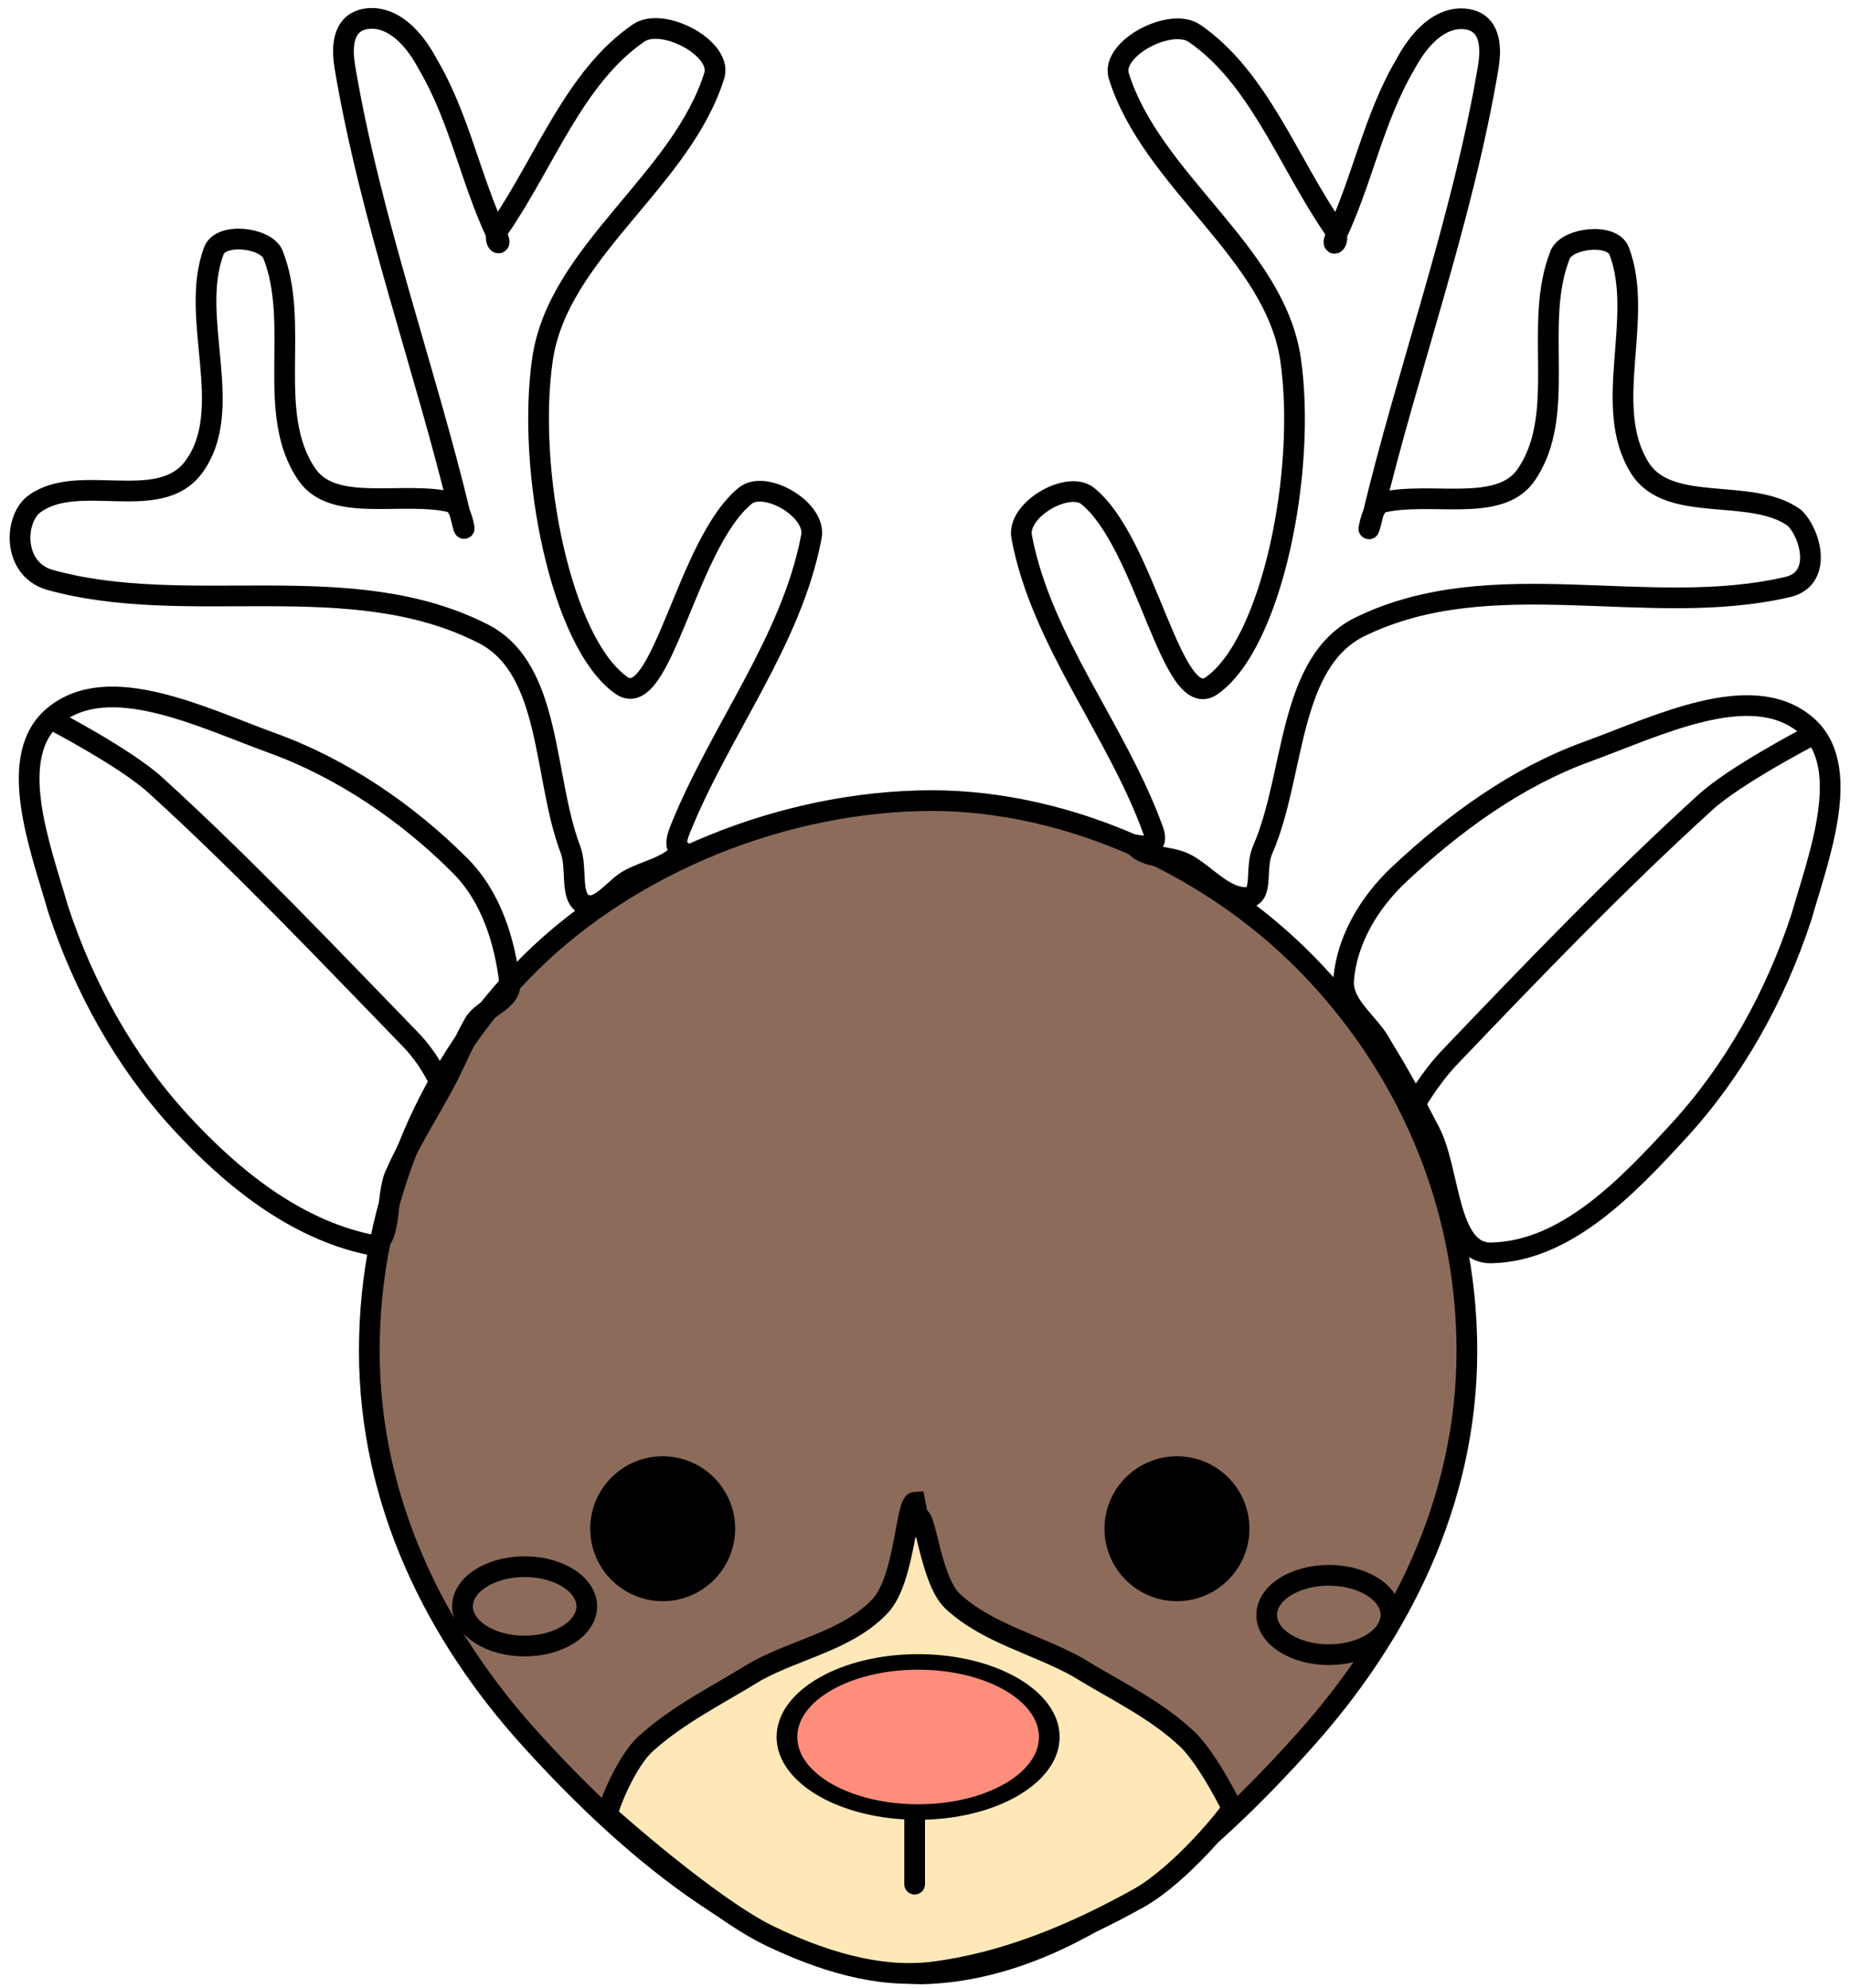 <svg version="1.1" width="268" height="288" viewBox="16 13 268 288" xmlns="http://www.w3.org/2000/svg" xmlns:xlink="http://www.w3.org/1999/xlink">
  <!-- Exported by Scratch - http://scratch.mit.edu/ -->
  <path id="ID0.2908902820199728" fill="#8D6B5B" stroke="#000000" stroke-width="3" stroke-linecap="round" d="M 209.500 172.750 C 229.210 172.781 249.700 182.070 263.700 196.300 C 277.934 210.771 287 230.567 287 252.500 C 287 274.433 277.180 293.577 263.700 308.700 C 249.444 324.700 229.670 342.283 208 342.750 C 186.063 342.283 165.907 324.849 151.300 308.700 C 137.708 293.678 128 274.433 128 252.500 C 128 230.567 136.857 210.563 151.300 196.300 C 166.011 181.775 188.215 172.781 209.500 172.750 Z " transform="matrix(1, 0, 0, 1, -58.5, -43.75)"/>
  <path id="ID0.2908902820199728" fill="#FFE8B8" stroke="#000000" stroke-width="3" stroke-linecap="round" d="M 206 277 C 207.062 275.745 207.728 285.916 211 289 C 215.951 293.624 223.100 295.250 229 298.500 C 234.500 301.900 240.350 304.600 245 309 C 248 311.850 251.500 319 251.500 319 C 251 320 244.154 328.499 238 332 C 228.728 337.168 218.617 341.438 208 342.750 C 200.042 343.690 191.724 340.978 184.500 337.500 C 175.838 333.329 161 320 161 320 C 161 319 163.700 312.200 166.550 309.650 C 171.300 305.350 177.050 302.550 182.550 299.150 C 188.450 295.900 195.865 294.673 200.550 289.650 C 204.113 285.765 204.232 274.732 205.550 274.650 Z " transform="matrix(1, 0, 0, 1, -57, -44)"/>
  <path id="ID0.5028436067514122" fill="#FF8D7C" stroke="#000000" stroke-width="3" d="M 214 287 C 219.242 287 223.992 288.625 227.431 291.250 C 230.871 293.875 233 297.500 233 301.500 C 233 305.500 230.871 309.125 227.431 311.750 C 223.992 314.375 219.242 316 214 316 C 208.758 316 204.008 314.375 200.569 311.750 C 197.129 309.125 195 305.500 195 301.500 C 195 297.500 197.129 293.875 200.569 291.250 C 204.008 288.625 208.758 287 214 287 Z " transform="matrix(1, 0, 0, 0.75, -65, 38.55)"/>
  <path id="ID0.37864481331780553" fill="#000000" stroke="#000000" stroke-width="3" d="M 257.500 245 C 259.983 245 262.233 246.008 263.862 247.638 C 265.492 249.267 266.500 251.517 266.500 254 C 266.500 256.483 265.492 258.733 263.862 260.362 C 262.233 261.992 259.983 263 257.500 263 C 255.017 263 252.767 261.992 251.138 260.362 C 249.508 258.733 248.500 256.483 248.500 254 C 248.500 251.517 249.508 249.267 251.138 247.638 C 252.767 246.008 255.017 245 257.500 245 Z " transform="matrix(1, 0, 0, 1, -71, -19.5)"/>
  <path id="ID0.37864481331780553" fill="#000000" stroke="#000000" stroke-width="3" d="M 257.500 245 C 259.983 245 262.233 246.008 263.862 247.638 C 265.492 249.267 266.500 251.517 266.500 254 C 266.500 256.483 265.492 258.733 263.862 260.362 C 262.233 261.992 259.983 263 257.500 263 C 255.017 263 252.767 261.992 251.138 260.362 C 249.508 258.733 248.500 256.483 248.500 254 C 248.500 251.517 249.508 249.267 251.138 247.638 C 252.767 246.008 255.017 245 257.500 245 Z " transform="matrix(1, 0, 0, 1, -145.5, -19.5)"/>
  <path id="ID0.7236767555586994" fill="none" stroke="#000000" stroke-width="3" stroke-linecap="round" d="M 215.500 303 L 215.500 313 " transform="matrix(1, 0, 0, 1, -67, -27)"/>
  <path id="ID0.483003459405154" fill="none" stroke="#000000" stroke-width="3" stroke-linecap="round" d="M 296 44.550 C 299.501 45.718 301.070 49.946 301.700 53.250 C 303.804 62.062 302.686 71.174 304 80 C 304.339 82.212 302.694 80.339 304.850 78.800 C 313.906 71.552 321.532 61.238 332.200 57.900 C 336.189 56.654 343.018 63.430 340.950 66.900 C 331.905 80.221 311.766 84.713 305 99 C 298.077 113.626 295.471 139.022 302.050 147.500 C 306.405 153.085 317.145 130.570 327.300 126.500 C 330.715 125.159 336.631 131.523 334.650 135.050 C 327.461 148.644 313.722 157.958 304 170 C 301.569 173.011 304.111 172.827 303.100 173.150 C 300.574 174.643 297.524 174.161 294.750 174.750 C 292.411 175.249 289.249 177.909 287.550 176.200 C 285.857 174.535 288.195 171.017 288 168 C 287.283 156.827 293.134 142.307 285.150 134.500 C 269.634 119.405 244.832 119.804 227.250 108.450 C 222.648 105.230 225.165 98.427 228.600 97.350 C 236.005 94.867 245.280 103.934 252 99.150 C 260.547 93.015 257.738 78.170 264.150 69.950 C 265.910 67.723 271.784 70.305 272.150 72.900 C 273.075 83.790 264.245 94.681 267.500 104.950 C 269.577 111.474 280.175 111.205 286.400 114.950 C 287.668 115.835 286.658 122.353 287 117 C 288.369 95.589 287.148 72.202 290.100 50.050 C 290.854 44.575 293.490 43.736 296 44.550 Z " transform="matrix(0.956, -0.294, 0.294, 0.956, -226.1, 60.1)"/>
  <path id="ID0.483003459405154" fill="none" stroke="#000000" stroke-width="3" stroke-linecap="round" d="M 296 44.550 C 299.501 45.718 301.070 49.946 301.700 53.250 C 303.804 62.062 302.686 71.174 304 80 C 304.339 82.212 302.694 80.339 304.850 78.800 C 313.906 71.552 321.532 61.238 332.200 57.900 C 336.189 56.654 343.018 63.430 340.950 66.900 C 331.905 80.221 311.766 84.713 305 99 C 298.077 113.626 295.471 139.022 302.050 147.500 C 306.405 153.085 317.145 130.570 327.300 126.500 C 330.715 125.159 336.631 131.523 334.650 135.050 C 327.461 148.644 313.321 157.642 304 170 C 301.675 173.096 306.688 172.595 305.850 172.900 C 303.888 174.198 300.863 172.894 298.400 173.200 C 295.177 173.602 291.169 176.654 287.850 175.200 C 286.031 174.085 288.335 170.915 288 168 C 286.663 156.350 292.564 141.016 284 133 C 268.438 118.445 244.386 119.728 226.500 109.300 C 222.023 106.691 225.514 101.009 228.500 99.450 C 235.789 96.920 245.981 104.279 252 99.150 C 260.008 92.316 257.738 78.170 264.150 69.950 C 265.910 67.723 271.784 70.305 272.150 72.900 C 273.075 83.790 264.245 94.681 267.500 104.950 C 269.577 111.474 280.175 111.205 286.400 114.950 C 287.668 115.835 286.658 122.353 287 117 C 288.369 95.589 287.148 72.202 290.100 50.050 C 290.854 44.575 293.490 43.736 296 44.550 Z " transform="matrix(-0.956, -0.294, -0.294, 0.956, 523.65, 60.15)"/>
  <g id="ID0.6404984989203513">
    <path id="ID0.6267441683448851" fill="none" stroke="#000000" stroke-width="3" stroke-linecap="round" d="M 107.350 121.750 C 117.565 122.328 122.935 136.447 127.940 146.042 C 132.938 155.623 135.181 166.717 136 177.500 C 136.456 183.519 135.139 189.705 131.600 194.250 C 129.232 197.258 124.487 196.260 121.100 197.550 C 116.456 198.859 112.021 200.384 107.500 202.050 C 101.350 204.323 93.713 213.420 89.060 208.958 C 81.266 201.470 81.005 188.661 81 177.500 C 80.994 165.590 83.879 153.632 88.800 142.750 C 92.914 134.500 98.109 121.167 107.350 121.750 Z " transform="matrix(-0.737, -0.675, -0.675, 0.737, 438.75, 100.65)"/>
    <path id="ID0.21046049753203988" fill="none" stroke="#000000" stroke-width="3" stroke-linecap="round" d="M 77 131.750 C 77 131.750 87.627 137.272 92 141.250 C 104.827 152.917 116.984 165.565 129 178.150 C 132.007 181.299 134.050 185 134.050 185 " transform="matrix(-1, 0, 0, 1, 355.05, -12)"/>
  </g>
  <path id="ID0.6637416258454323" fill="none" stroke="#000000" stroke-width="3" d="M 159 267 C 161.483 267 163.733 267.644 165.362 268.685 C 166.992 269.726 168 271.164 168 272.750 C 168 274.336 166.992 275.774 165.362 276.815 C 163.733 277.856 161.483 278.500 159 278.500 C 156.517 278.500 154.267 277.856 152.638 276.815 C 151.008 275.774 150 274.336 150 272.750 C 150 271.164 151.008 269.726 152.638 268.685 C 154.267 267.644 156.517 267 159 267 Z " transform="matrix(1, 0, 0, 1, -67, -27)"/>
  <path id="ID0.6637416258454323" fill="none" stroke="#000000" stroke-width="3" d="M 159 267 C 161.483 267 163.733 267.644 165.362 268.685 C 166.992 269.726 168 271.164 168 272.750 C 168 274.336 166.992 275.774 165.362 276.815 C 163.733 277.856 161.483 278.500 159 278.500 C 156.517 278.500 154.267 277.856 152.638 276.815 C 151.008 275.774 150 274.336 150 272.750 C 150 271.164 151.008 269.726 152.638 268.685 C 154.267 267.644 156.517 267 159 267 Z " transform="matrix(1, 0, 0, 1, 49.5, -25.75)"/>
  <g id="ID0.11400190321728587">
    <path id="ID0.6267441683448851" fill="none" stroke="#000000" stroke-width="3" stroke-linecap="round" d="M 107.350 121.750 C 117.565 122.328 122.935 136.447 127.940 146.042 C 132.938 155.623 135.531 166.696 136 177.500 C 136.279 183.894 133.378 189.990 129.750 195 C 128.353 196.922 124.856 195.184 122.350 195.650 C 119.217 196.610 116.212 198.118 112.950 199.250 C 108.320 200.859 103.569 202.114 99.050 204.100 C 95.593 205.355 91.318 212.126 89.060 208.958 C 82.829 200.130 81.005 188.661 81 177.500 C 80.994 165.590 83.879 153.632 88.800 142.750 C 92.914 134.500 98.109 121.167 107.350 121.750 Z " transform="matrix(0.737, -0.675, 0.675, 0.737, -137.4, 99.4)"/>
    <path id="ID0.21046049753203988" fill="none" stroke="#000000" stroke-width="3" stroke-linecap="round" d="M 77 131.750 C 77 131.750 87.627 137.272 92 141.250 C 104.827 152.917 116.882 165.664 129 178.150 C 132.030 181.272 133.500 185 133.500 185 " transform="matrix(1, 0, 0, 1, -53.5, -14.5)"/>
  </g>
</svg>